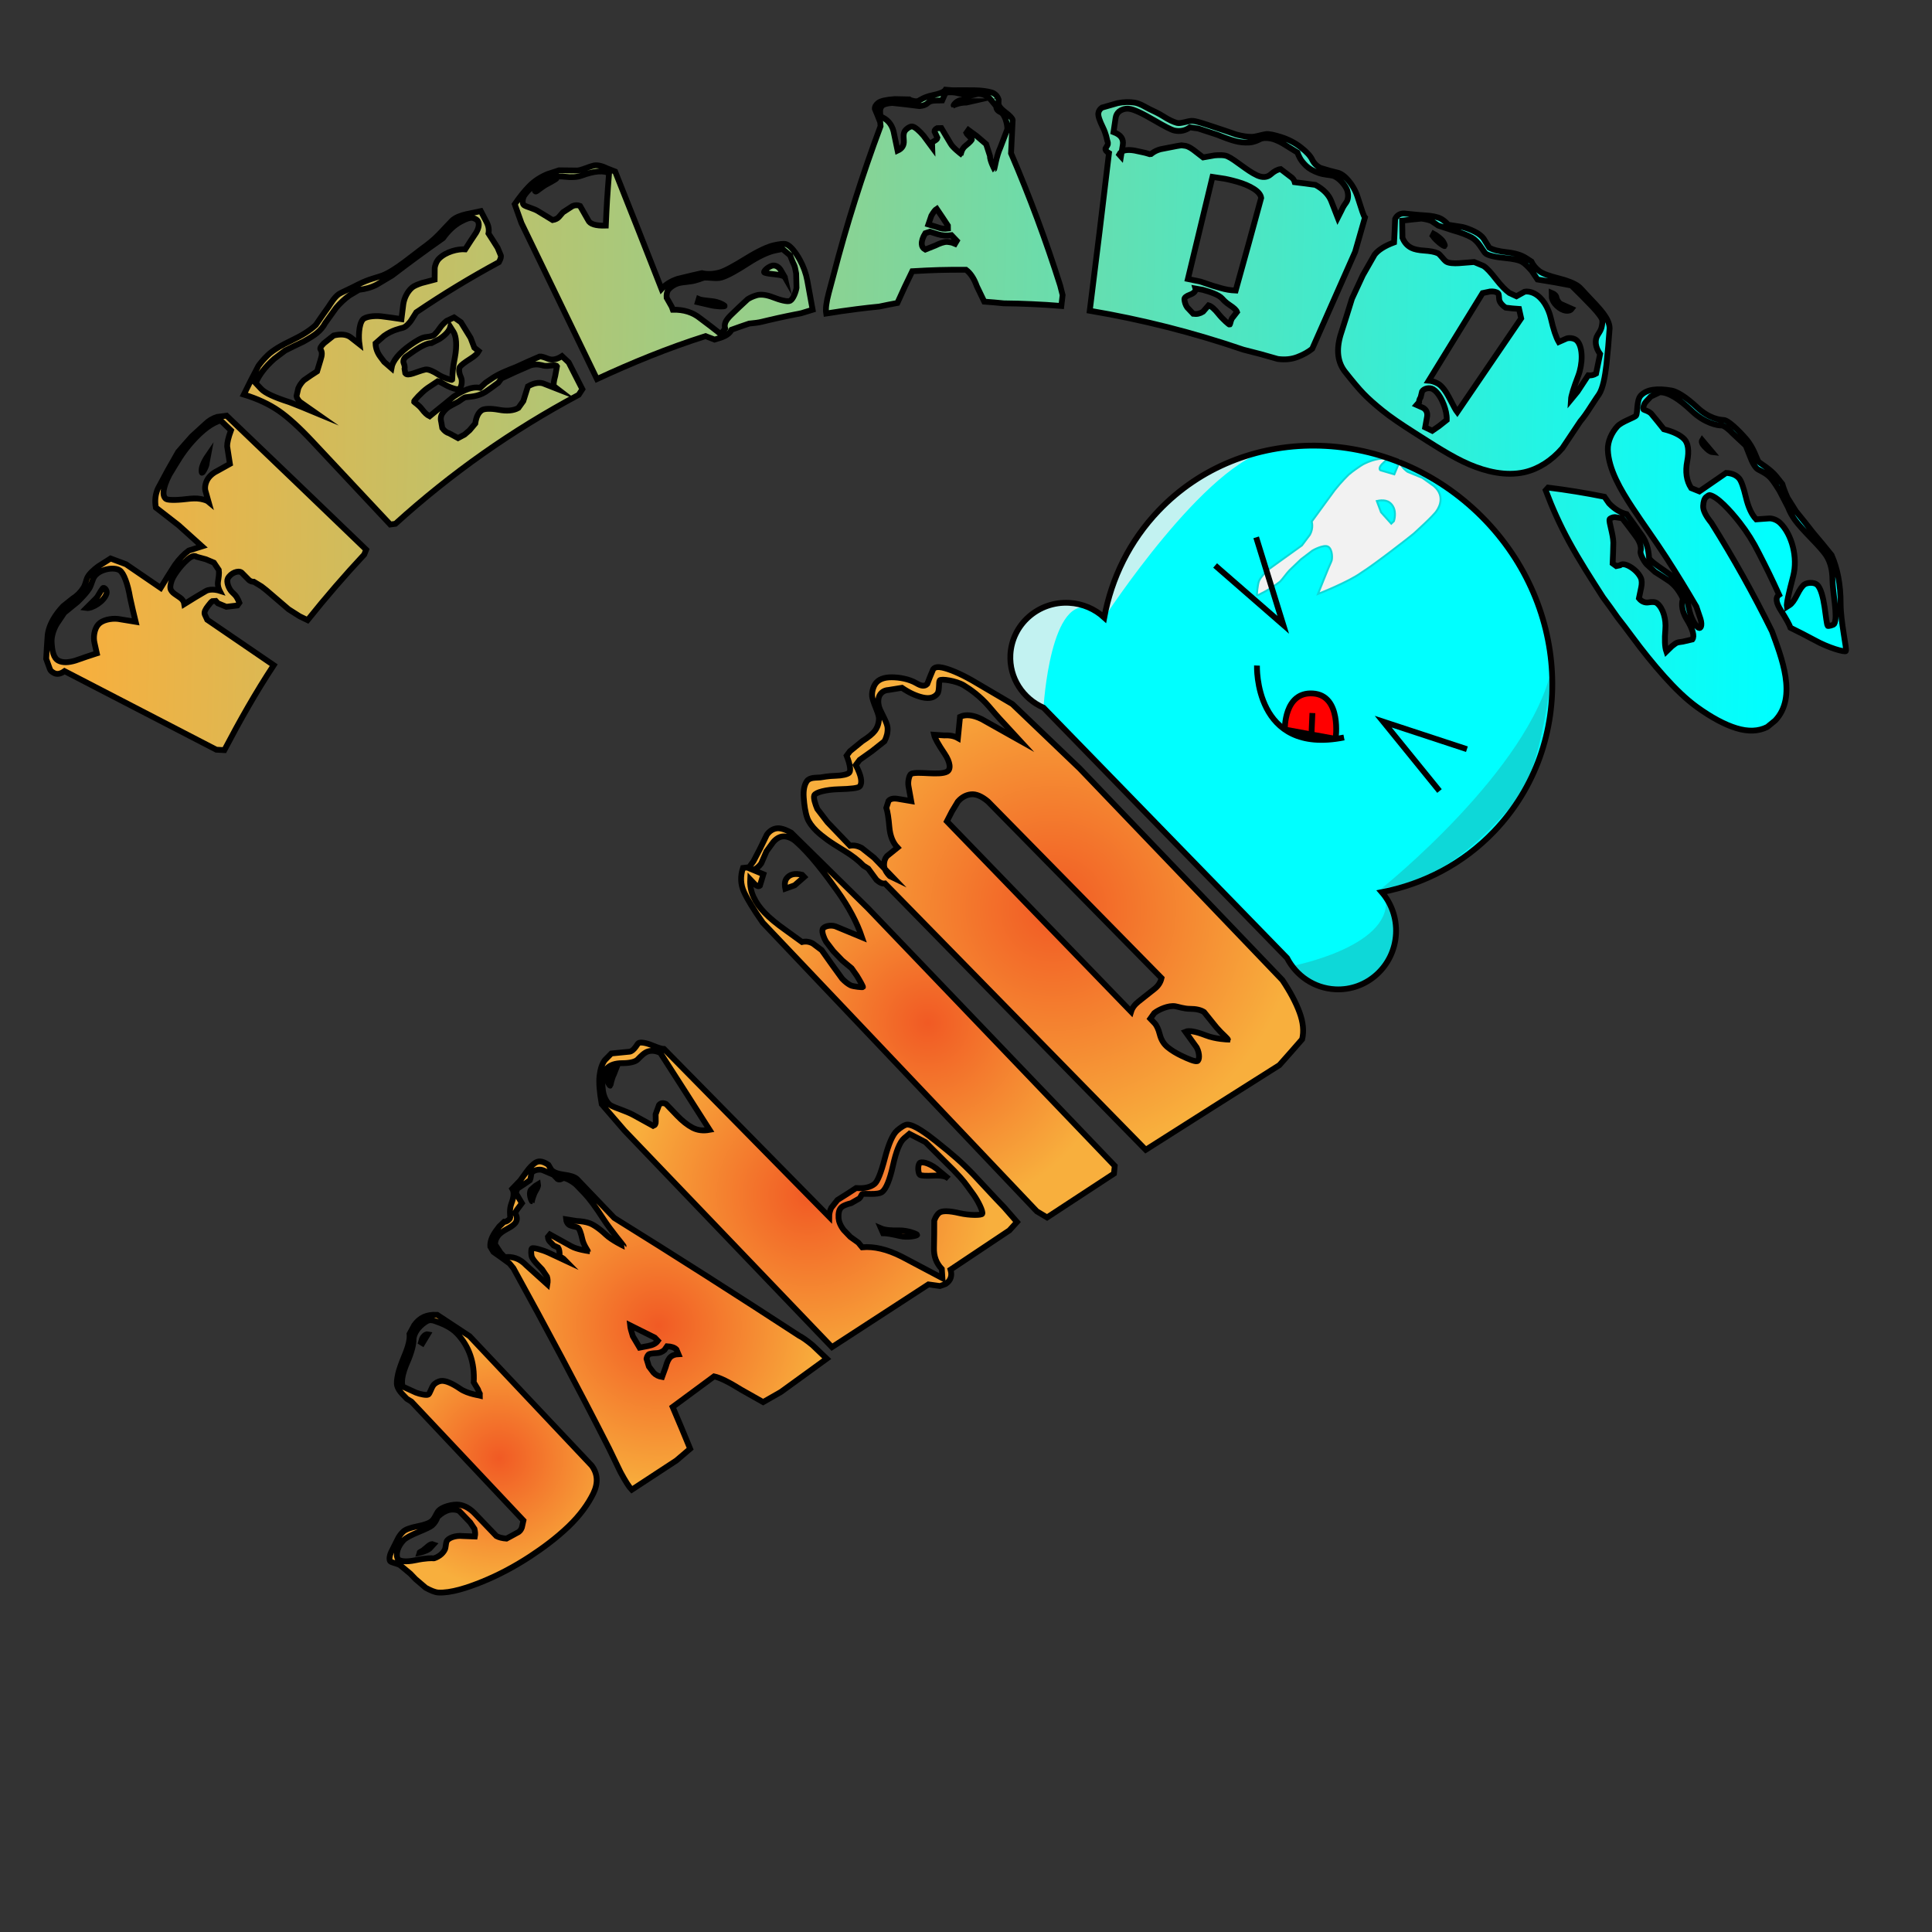 <?xml version="1.0" encoding="utf-8"?>
<!-- Generator: Adobe Illustrator 16.0.0, SVG Export Plug-In . SVG Version: 6.00 Build 0)  -->
<!DOCTYPE svg PUBLIC "-//W3C//DTD SVG 1.1//EN" "http://www.w3.org/Graphics/SVG/1.1/DTD/svg11.dtd">
<svg version="1.1" xmlns="http://www.w3.org/2000/svg" xmlns:xlink="http://www.w3.org/1999/xlink" x="0px" y="0px" width="1000px"
	 height="1000px" viewBox="0 0 1000 1000" enable-background="new 0 0 1000 1000" xml:space="preserve">
<rect x="0" y="0" width="1000" height="1000" fill="#333333" stroke="none"/>
<g id="Capa_5">
</g>
<g id="Capa_6">
	<path fill="#00FFFF" d="M764.835,265.351c-47.962-45.836-121.884-46.327-165.11-1.097c-15.084,15.783-24.428,35.049-28.175,55.391
		c-4.798-4.404-11.132-7.241-18.193-7.618c-15.944-0.849-29.544,11.155-30.378,26.813c-0.645,12.084,6.512,22.809,17.142,27.464
		l126.048,129.542c4.732,9.166,13.972,15.637,24.909,16.22c16.496,0.879,30.59-11.968,31.482-28.692
		c0.438-8.228-2.406-15.856-7.366-21.594c21.711-4.172,42.096-14.675,58.212-31.538
		C816.633,385.009,812.795,311.187,764.835,265.351z"/>
</g>
<g id="Capa_7">
	<path fill="#0ED8D8" d="M715.193,459.779c0,0,76.861-61.439,88.084-114.359c0,0-4.406,52.849-19.481,70.142
		S746.887,456.058,715.193,459.779z"/>
	<path fill="#0ED8D8" d="M668.769,500c0,0,50.356-9.625,48.606-34c0,0,15.875,29.875-11.409,42.934
		C691.14,516.029,678.283,511.261,668.769,500z"/>
	<path fill="#F2F2F2" stroke="#0ED8D8" stroke-miterlimit="10" d="M662.519,301.08c1.164-1.114,3.767-4.79,4.96-5.936
		c1.193-1.145,5.867-5.626,5.867-5.626l5.993-4.566c0,0,5.796-3.336,8.105-2.013c2.308,1.324,2.319,6.525,1.626,7.728
		c-0.692,1.203-6.89,16.774-6.89,16.774s15.942-6.257,22.436-11.03c6.802-4.221,25.533-18.832,26.964-20.073
		c0,0,10.853-9.72,12.119-12.113c0,0,5.281-6.854-1.58-12.676l-5.932-4.216l-7.616-3.118c0,0-3.31-2.158-4.156-5.239l-2.72,6.549
		l-7.242-2.118c0,0-1.197-0.862,0.715-3.047c0,0,2.929-2.843,3.174-3.044c-2.965-0.08-6.684,0.046-12.076,2.648
		c-2.103,0.998-7.092,4.704-7.563,5.202c-0.298,0.013-4.827,4.648-7.869,8.536l-11.889,16.264c0,0,1.03,3.258-0.901,6.775
		l-4.155,5.558l-17.983,12.913c0,0-3.487,3.519-4.256,5.517c-0.769,1.996-1.226,7.53-0.992,7.507
		C650.889,308.211,657.273,305.219,662.519,301.08z M714.819,265.136l-2.181-5.816c3.11-0.682,6.36-0.61,8.353,2.716
		c1.991,3.327,0.494,7.715,0.494,7.715l-1.369,1.292L714.819,265.136z"/>
	<path fill="#C2F2F1" d="M540.12,366.304c0,0,3.489-60.999,25.435-50.901c0,0-21.797-10.563-36.926,8.018
		S533.74,365.107,540.12,366.304z"/>
	<path fill="#C2F2F1" d="M571.55,319.645c0,0,52.642-80.877,86.796-87.011c0,0-42.004,11.285-56.87,29.835
		S578.1,290.289,571.55,319.645z"/>
</g>
<g id="Capa_3">
	<path fill="none" stroke="#030000" stroke-width="3" stroke-miterlimit="10" d="M764.835,265.351
		c-47.962-45.836-121.884-46.327-165.11-1.097c-15.084,15.783-24.428,35.049-28.175,55.391c-4.798-4.404-11.132-7.241-18.193-7.618
		c-15.944-0.849-29.544,11.155-30.378,26.813c-0.645,12.084,6.512,22.809,17.142,27.464l126.048,129.542
		c4.732,9.167,13.972,15.637,24.909,16.22c16.496,0.879,30.59-11.968,31.482-28.692c0.438-8.228-2.406-15.856-7.366-21.594
		c21.711-4.172,42.096-14.675,58.212-31.538C816.633,385.009,812.795,311.187,764.835,265.351z"/>
</g>
<g id="Capa_4">
	<polyline fill="none" stroke="#000000" stroke-width="3" stroke-miterlimit="10" points="650.192,278.129 664.218,323.42 
		628.942,292.688 	"/>
	<polyline fill="none" stroke="#000000" stroke-width="3" stroke-miterlimit="10" points="759.276,387.777 715.944,373.523 
		745.078,409.425 	"/>
	<path fill="#FF0000" stroke="#000000" stroke-width="3" stroke-miterlimit="10" d="M665.035,377.613c0,0-0.553-19.662,14.53-18.68
		c15.083,0.982,11.745,23.518,11.745,23.518"/>
	
		<line fill="none" stroke="#000000" stroke-width="3" stroke-miterlimit="10" x1="678.701" y1="382.642" x2="679.303" y2="369.067"/>
	<path fill="none" stroke="#000000" stroke-width="3" stroke-miterlimit="10" d="M650.604,344.488c0,0-1.683,46.606,45.049,37.232"
		/>
	
		<line fill="#FF0000" stroke="#000000" stroke-width="3" stroke-miterlimit="10" x1="665.035" y1="377.613" x2="691.311" y2="382.451"/>
</g>
<g id="Capa_1">
	<g>
		<radialGradient id="SVGID_1_" cx="258.277" cy="754.837" r="66.074" gradientUnits="userSpaceOnUse">
			<stop  offset="0" style="stop-color:#F15A24"/>
			<stop  offset="1" style="stop-color:#F8AF3D"/>
		</radialGradient>
		<path fill="url(#SVGID_1_)" stroke="#000000" stroke-width="3" stroke-miterlimit="10" d="M221.682,800.211
			c-1.081,0.901-1.622,1.351-2.703,2.252c-1.325,0.875-2.526,1.425-2.526,1.426c0,0,4.203-0.912,5.894-2.309
			c0.829-0.894,1.241-1.341,2.067-2.237C223.669,799.021,222.762,799.31,221.682,800.211z"/>
		<radialGradient id="SVGID_2_" cx="258.277" cy="754.837" r="66.074" gradientUnits="userSpaceOnUse">
			<stop  offset="0" style="stop-color:#F15A24"/>
			<stop  offset="1" style="stop-color:#F8AF3D"/>
		</radialGradient>
		<path fill="url(#SVGID_2_)" stroke="#000000" stroke-width="3" stroke-miterlimit="10" d="M218.927,692.122
			c-0.38,0.507-0.729,1.385-1.05,2.624c0.314,0.193,0.471,0.29,0.786,0.483c1.104-1.824,1.656-2.739,2.755-4.568
			C220.611,690.495,219.78,690.983,218.927,692.122z"/>
		<radialGradient id="SVGID_3_" cx="258.277" cy="754.837" r="66.074" gradientUnits="userSpaceOnUse">
			<stop  offset="0" style="stop-color:#F15A24"/>
			<stop  offset="1" style="stop-color:#F8AF3D"/>
		</radialGradient>
		<path fill="url(#SVGID_3_)" stroke="#000000" stroke-width="3" stroke-miterlimit="10" d="M294.277,790.067
			c5.929-5.675,10.213-11.669,12.826-17.06c2.612-5.39,2.283-10.244-0.873-14.442c-21.053-22.317-42.104-44.637-63.161-66.95
			c-6.776-4.489-10.131-6.702-16.774-11.054c-2.752-0.151-5.06,0.218-6.943,1.085s-3.516,2.281-4.912,4.223
			c-0.986,1.827-1.48,2.739-2.472,4.562c0.298,2.578-0.531,6.25-2.51,10.981c-1.98,4.735-3.057,8.062-3.405,9.707
			c-0.542,2.562-0.869,4.706-0.478,6.134c0.392,1.429,1.266,2.847,2.628,4.269c0.947,0.988,1.42,1.485,2.367,2.474
			c0.953,0.589,1.431,0.884,2.387,1.476c19.322,20.515,38.649,41.024,57.974,61.536c-0.317,1.455-0.479,2.182-0.809,3.624
			c-0.353,1.007-0.919,1.784-1.699,2.344c-1.298,0.707-1.946,1.06-3.241,1.77c-1.216,0.652-1.822,0.981-3.036,1.637
			c-2.133-0.165-3.864-0.597-5.208-1.313c-1.436-1.499-2.155-2.249-3.591-3.748c-0.957-0.999-1.674-1.748-2.153-2.249
			c-0.615-0.643-0.923-0.965-1.538-1.607c-1.518-1.585-2.277-2.377-3.795-3.962c-2.598-2.712-5.378-4.279-8.294-4.664
			c-2.916-0.385-8.904,0.89-10.917,3.556c-0.766,1.014-1.61,3.511-3.128,4.854c-1.288,1.14-3.827,2.041-7.549,2.775
			c-3.724,0.734-6.13,1.668-7.276,2.724c-1.264,1.165-2.311,2.66-3.163,4.478c-1.227,2.508-1.849,3.757-3.109,6.23
			c-1.049,2.288-1.015,4.431-0.223,4.841c1.524,0.791,4.337,1.145,5.4,2.255c1.918,1.597,2.88,2.396,4.807,4.001
			c1.055,1.102,1.582,1.652,2.636,2.754c2.122,1.809,3.185,2.715,5.316,4.534c2.276,1.25,4.704,2.354,6.562,2.452
			c6.32,0.331,14.908-2.423,22.905-5.69c7.995-3.267,16.249-7.563,24.609-13.045C280.809,801.38,287.797,796.269,294.277,790.067z
			 M238.204,718.842c-4.092-2.806-7.643-4.368-9.894-4.071c-1.631,0.215-3.226,1.175-4.014,2.241
			c-0.985,1.333-1.82,4.259-2.552,4.776c-0.845,0.597-4.369-0.164-6.436-0.968c-2.786-1.284-4.169-1.916-6.921-3.164
			c-0.801-2.866,0.021-7.023,2.427-12.519c2.405-5.492,3.252-9.605,3.228-11.686c-0.021-1.706,0.898-3.938,2.319-5.7
			c1.403-1.741,3.069-3.057,4.534-3.896s3.042-0.521,4.312-0.063c3.321,1.197,7.97,2.904,11.301,6.382
			c6.243,6.517,9.275,15.096,8.687,25.307c0.875,1.455,1.311,2.179,2.18,3.628c0.483,1.635,1.568,3.219,1.54,3.301
			C248.914,722.41,242.297,721.648,238.204,718.842z M245.806,795.287c-2.574-0.116-3.852-0.167-6.393-0.249
			c-3.613-0.389-7.536,0.991-8.272,2.868c-0.425,1.082-0.379,3.104-0.888,4.146c-0.511,1.047-1.404,2.176-2.612,3.025
			c-1.231,0.867-2.859,1.641-3.41,1.513c-0.534-0.124-3.906-0.137-9.123,0.966c-5.174,1.094-8.705,0.607-9.376-0.99
			c-0.983-2.34,0.264-6.359,3.172-9.359c1.195-1.232,3.938-2.667,7.752-4.241c3.815-1.573,6.156-2.688,6.969-3.398
			c1.273-1.113,2.229-2.563,2.845-4.362c0.624-0.55,0.936-0.824,1.559-1.374c1.926-1.441,3.69-2.251,5.298-2.423
			c1.608-0.171,3.053,0.041,4.33,0.634c0.574,0.599,0.861,0.9,1.435,1.499c0.901,0.941,1.354,1.409,2.255,2.351
			c0.808,0.844,1.211,1.265,2.019,2.108c0.89,1.335,1.334,2.001,2.219,3.331C245.955,792.851,246.029,794.167,245.806,795.287z"/>
		<radialGradient id="SVGID_4_" cx="340.846" cy="686.128" r="86.033" gradientUnits="userSpaceOnUse">
			<stop  offset="0" style="stop-color:#F15A24"/>
			<stop  offset="1" style="stop-color:#F8AF3D"/>
		</radialGradient>
		<path fill="url(#SVGID_4_)" stroke="#000000" stroke-width="3" stroke-miterlimit="10" d="M283.827,602.901
			c0.634,1.068,0.951,1.603,1.583,2.668c1.191,1.244,3.373,2.049,6.578,2.456c3.207,0.407,5.426,1.15,6.625,2.19
			c4.415,4.608,6.621,6.913,11.036,11.521c3.311,3.456,4.966,5.184,8.277,8.64c32.164,19.972,64.061,40.347,95.773,61.027
			c1.587,0.769,3.867,2.373,6.852,4.822c2.947,2.811,4.422,4.216,7.375,7.032c-4.81,3.505-7.217,5.254-12.038,8.747
			c-4.662,3.388-6.995,5.081-11.668,8.457c-3.689,2.104-5.532,3.157-9.213,5.269c-4.538-2.572-6.793-3.848-11.279-6.365
			c-6.458-4.035-11.144-6.329-14.116-6.953c-8.58,6.335-12.87,9.503-21.449,15.839c3.748,8.785,5.561,13.113,9.056,21.634
			c-2.849,2.438-4.278,3.654-7.141,6.078c-3.663,2.401-5.493,3.6-9.156,6.001c-2.866,1.879-4.3,2.82-7.166,4.699
			c-2.707,1.775-4.06,2.662-6.767,4.438c-1.404-1.466-3.322-4.481-5.811-9.109c-2.338-4.877-3.527-7.338-5.947-12.3
			c-15.963-31.389-32.521-62.445-49.506-93.291c-0.807-0.978-1.21-1.468-2.019-2.446c-1.725-1.26-2.587-1.887-4.306-3.139
			c-1.612-1.142-2.415-1.713-4.021-2.848c-0.634-1.076-0.952-1.612-1.588-2.691c-0.205-2.508,0.787-5.271,2.993-8.254
			c0.633-0.855,0.947-1.284,1.58-2.14c1.03-0.994,1.546-1.49,2.58-2.481c1.034,0.165,3.105-1.284,3.149-2.228
			c0.038-0.814-0.607-4.041,0.636-7.311c1.203-3.162,1.5-5.745,0.424-7.534c1.65-1.732,2.478-2.598,4.134-4.323
			c1.258-1.744,1.888-2.613,3.146-4.357c1.812-2.511,3.522-4.207,5.137-5.068C279.187,600.721,281.27,601.162,283.827,602.901z
			 M266.971,617.443c1.269,2.137,1.901,3.202,3.16,5.328c-0.455,0.608-0.683,0.91-1.137,1.519c-0.568,0.76-0.852,1.141-1.419,1.9
			c-0.397,0.668-0.597,1.003-0.995,1.67c1.23,1.961,1.268,3.688,0.122,5.198c-0.67,0.882-2.122,1.907-4.336,3.087
			c-2.216,1.181-3.742,2.354-4.594,3.493c-1.137,1.52-1.624,3.04-1.47,4.554c1.131,1.722,1.694,2.582,2.819,4.298
			c0.868,0.906,1.302,1.36,2.17,2.267c1.869-0.301,3.756-0.141,5.659,0.493c1.903,0.633,3.77,1.906,5.587,3.803
			c4.301,3.885,6.456,5.833,10.777,9.738c0.262-1.492,0.195-2.818-0.199-3.985c-1.011-1.51-1.517-2.27-2.532-3.783
			c-0.832-0.869-1.249-1.303-2.081-2.172c-1.665-1.738-2.719-3.115-3.169-4.137c-0.449-1.02-0.585-4.068-0.04-4.528
			c0.68-0.573,5.193,0.649,8.657,2.219c3.521,1.629,5.291,2.452,8.853,4.124c-1.426-1.488-2.992-2.106-3.027-2.146
			c-0.217-0.246,0.091-3.246-0.882-4.643c-0.931-0.431-1.398-0.646-2.326-1.074c-0.8-0.835-1.199-1.251-1.999-2.086
			c-0.571-0.597-0.893-1.385-0.971-2.37c0.421-0.512,0.633-0.767,1.055-1.278c4.41,2.431,6.629,3.66,11.097,6.151
			c2.842,1.608,8.504,2.424,8.504,2.424c0.037-0.099-2.217-3.148-2.857-6.164c-0.639-3.014-1.569-5.59-2.301-5.93
			c-1.331-0.618-3.933-0.72-4.914-1.744c-0.684-0.715-1.071-1.569-1.162-2.568c2.139,0.338,3.211,0.516,5.369,0.873
			c2.7,0.111,4.969,0.501,6.777,1.152c1.812,0.652,4.957,2.62,8.452,5.945c3.003,2.857,9.141,5.823,9.141,5.823
			c0.085-0.147-6.363-7.658-10.391-13.893c-4.026-6.233-7.295-10.662-9.736-13.21c-1.727-1.803-3.1-3.235-4.118-4.298
			c-1.525-1.592-5.768-4.119-7.096-3.671c-0.52,0.176-1.687,1.113-2.804,0.443c-0.845-0.883-1.269-1.325-2.114-2.208
			c-2.204-0.948-3.301-1.42-5.489-2.351c-2.067-0.805-5.337,0.133-5.928,1.598c-0.262,0.649-0.235,2.347-0.789,3.571
			c-1.254,0.855-1.882,1.285-3.131,2.146c-1.363,0.878-2.041,1.319-3.397,2.204C267.45,616.114,267.29,616.559,266.971,617.443z
			 M345.275,696.82c-0.546,0.783-0.818,1.171-1.367,1.952c-1.203,1.002-2.483,1.527-3.832,1.583
			c-1.352,0.057-2.297,0.142-2.845,0.246c-0.546,0.104-1.241,0.232-1.501,0.463c-0.683,0.604-1.033,1.854-1.084,2.25
			c0.498,1.602,0.744,2.398,1.232,3.991c0.978,1.292,1.467,1.938,2.442,3.228c1.121,1.17,2.573,1.899,4.37,2.194
			c0.757-2.052,1.132-3.081,1.872-5.151c0.691-2.662,1.568-4.453,2.66-5.343c0.97-0.79,2.277-1.226,3.929-1.31
			c-0.405-0.965-0.609-1.449-1.018-2.417C349.164,697.494,347.538,696.93,345.275,696.82z M326.131,685.969
			c0.12,1.198,0.599,3.088,1.418,5.656c1.409,2.371,2.111,3.552,3.506,5.909c1.773-0.351,2.662-0.519,4.446-0.857
			c2.419-0.45,4.1-1.336,5.019-2.67c-0.635-0.663-0.952-0.995-1.587-1.658C333.773,689.755,331.212,688.479,326.131,685.969z
			 M278.535,612.935c0.105,0.563-0.22,1.833-1.116,3.235c-1.413,2.213-2.119,5.567-2.119,5.567
			c-0.087,0.046-1.907-3.791-0.491-5.924c0.914-0.806,1.371-1.208,2.287-2.011C277.67,613.455,277.958,613.28,278.535,612.935z"/>
		<radialGradient id="SVGID_5_" cx="418.279" cy="618.452" r="94.607" gradientUnits="userSpaceOnUse">
			<stop  offset="0" style="stop-color:#F15A24"/>
			<stop  offset="1" style="stop-color:#F8AF3D"/>
		</radialGradient>
		<path fill="url(#SVGID_5_)" stroke="#000000" stroke-width="3" stroke-miterlimit="10" d="M343.717,542.953
			c28.482,28.948,56.97,57.891,85.453,86.838c0.007-1.567,0.368-3.109,1.086-4.617c1.294-1.626,1.94-2.437,3.229-4.068
			c2.18-1.378,3.271-2.068,5.457-3.441c1.673-1.095,2.511-1.643,4.187-2.734c4.203,0.328,7.414-0.378,9.588-2.167
			c1.45-1.192,3.253-5.514,5.25-13.128c1.996-7.609,4.099-12.519,6.469-14.56c1.537-1.323,3.899-3.025,5.236-2.993
			c3.678,0.09,10.11,4.916,14.595,8.471c4.487,3.556,8.14,6.58,10.933,9.044c2.796,2.467,5.739,5.317,8.826,8.54
			c4.596,4.934,6.895,7.398,11.487,12.328c1.691,1.766,2.536,2.649,4.228,4.415c2.662,3.05,3.99,4.573,6.648,7.619
			c-1.571,1.743-2.359,2.611-3.938,4.347c-2.372,1.583-3.557,2.374-5.929,3.957c-3.242,2.164-4.866,3.247-8.108,5.411
			c-1.187,0.792-1.778,1.186-2.965,1.978c-0.791,0.527-1.58,1.056-2.371,1.583c-1.187,0.792-2.044,1.364-2.569,1.715
			c-1.503,1.003-2.252,1.504-3.755,2.507c-1.897,1.267-2.851,1.899-4.748,3.166c0.933,3.23,0.061,5.702-2.593,7.441
			c-1.156,0.417-1.733,0.626-2.887,1.045c-2.401-0.342-3.598-0.507-5.985-0.833c-16.659,10.793-33.298,21.616-49.923,32.461
			c-35.791-37.359-71.577-74.722-107.365-112.083c-4.717-5.466-7.08-8.203-11.815-13.688c-1.121-6.355-1.517-11.278-1.113-14.691
			c0.403-3.411,1.287-6.102,2.677-8.034c1.376-1.404,2.064-2.106,3.445-3.507c3.762-0.403,5.658-0.588,9.476-0.934
			c0.95-0.135,1.992-0.97,3.125-2.493c0.566-0.762,1.059-1.648,1.416-1.904c0.978-0.702,3.99-0.176,7.045,1.098
			C340.562,542.313,342.639,542.959,343.717,542.953z M312.165,555.688c-0.522,2.658-0.544,5.637-0.073,8.925
			s2.104,6.565,4.334,7.705c2.771,1.415,7.435,2.683,11.393,4.785c4.098,2.248,6.158,3.385,10.299,5.678
			c0.932-0.354,1.366-1.115,1.297-2.298c-0.023-1.485-0.037-2.229-0.066-3.722c0.707-1.92,1.059-2.88,1.758-4.809
			c0.885-1.069,2.098-1.24,3.643-0.516c2.278,2.378,3.417,3.567,5.695,5.945c2.761,2.883,5.43,4.988,8.016,6.335
			c2.588,1.349,5.521,1.706,8.824,1.094c-8.446-13.281-16.933-26.537-25.456-39.77c-2.144-1.107-4.211-1.403-6.191-0.882
			c-1.984,0.522-3.806,2.405-5.545,4.194c-1.279,1.316-4.297,1.942-7.952,1.947c-3.653,0.005-6.294,0.9-7.962,2.627
			C313.373,554.033,312.97,554.582,312.165,555.688z M319.519,551.525c-0.713,1.827-1.07,2.737-1.789,4.559
			c-1.175,2.156-1.739,5.793-1.842,5.859c-0.231,0.149-1.946-2.146-1.553-4.669c0.505-1.367,0.757-2.053,1.258-3.424
			C316.999,551.935,318.305,551.162,319.519,551.525z M470.691,586.867c-1.074,0.909-1.612,1.362-2.686,2.271
			c-2.269,1.92-4.158,6.716-5.826,14.22c-1.67,7.507-3.558,11.963-5.506,13.534c-2.317,1.868-9.447,0.607-10.48,1.237
			c-0.241,0.146-0.715,1.623-1.441,2.219c-1.674,0.959-2.508,1.438-4.179,2.4c-2.426,0.628-4.055,1.299-4.896,1.995
			c-1.446,1.196-1.793,3.283-1.636,5.737c0.107,1.672,0.879,3.849,2.667,6.165c1.364,1.424,2.045,2.138,3.409,3.562
			c1.66,1.191,2.491,1.788,4.155,2.984c0.788,0.958,1.182,1.435,1.97,2.393c6.147-0.57,12.991,1.042,20.549,4.873
			c8.325,4.36,12.524,6.582,21.003,11.103c-0.119-1.884-0.182-2.828-0.313-4.725c-2.888-3.015-4.222-6.664-4.063-11.012
			c0.112-5.566,0.139-8.376,0.146-14.053c0.727-1.948,1.588-3.302,2.604-4.049c1.521-1.119,4.958-1.082,10.38,0.181
			c5.423,1.262,11.453,1.137,11.858,0.365c0.599-1.139-2.227-6.772-4.523-9.961c-2.294-3.185-3.922-5.392-4.867-6.603
			c-0.946-1.212-2.691-3.151-5.24-5.813c-2.889-2.881-4.333-4.32-7.219-7.198c-3.025-3.022-4.537-4.533-7.56-7.554
			C475.663,589.419,474.002,588.564,470.691,586.867z M474.74,639.136c-0.029,0.532-4.914,1.586-8.968,0.621
			c-4.057-0.966-6.938-1.436-8.673-1.444c-0.435-0.995-0.653-1.491-1.091-2.489c1.851,0.806,4.981,1.137,9.419,1.035
			C469.867,636.757,474.759,638.796,474.74,639.136z M490.99,610.09c-1.188-1.24-3.763-1.781-7.68-1.591
			c-3.921,0.19-6.525,0.101-7.21-0.422c-0.758-0.578-1.301-4.312-0.202-5.961c0.761-1.142,4.769-0.319,8.812,2.769
			C487.218,606.963,488.474,608.005,490.99,610.09z"/>
		<radialGradient id="SVGID_6_" cx="480.295" cy="529.426" r="98.728" gradientUnits="userSpaceOnUse">
			<stop  offset="0" style="stop-color:#F15A24"/>
			<stop  offset="1" style="stop-color:#F8AF3D"/>
		</radialGradient>
		<path fill="url(#SVGID_6_)" stroke="#000000" stroke-width="3" stroke-miterlimit="10" d="M409.55,431.02
			c13.213,13.003,26.427,26.007,39.638,39.013c42.6,44.473,85.201,88.943,127.799,133.417c-0.152,1.601-0.229,2.397-0.39,3.989
			c-11.544,7.57-23.088,15.142-34.634,22.709c-2.124-1.27-3.186-1.902-5.302-3.164c-47.274-49.812-94.56-99.614-141.836-149.423
			c-4.71-6.72-7.965-12.037-9.744-15.923s-1.954-8.014-0.523-12.388c1.28-0.152,1.92-0.228,3.206-0.375
			c0.893-1.233,1.339-1.849,2.232-3.082c1.33-2.536,1.995-3.804,3.319-6.346c1.449-2.954,2.17-4.434,3.61-7.397
			c1.296-1.803,2.9-2.892,4.821-3.255C403.665,428.431,406.264,429.17,409.55,431.02z M389.722,450.243
			c2.156,0.897,3.238,1.35,5.406,2.26c-0.713,2.369-1.072,3.55-1.794,5.908c-0.589,0.547-1.43,0.346-2.52-0.602
			c-1-1.044-1.502-1.567-2.502-2.611c-0.156,3.221,0.423,6.249,1.736,9.084c1.315,2.841,3.201,5.542,5.678,8.129
			c2.615,2.73,6.253,5.739,10.945,9.057c3.372,2.437,5.062,3.661,8.45,6.115c1.937-0.458,3.808-0.196,5.604,0.775
			c1.829,1.368,2.745,2.054,4.579,3.427c2.222,3.132,3.329,4.694,5.54,7.814c2.023,2.789,3.034,4.179,5.049,6.959
			c1.528,1.596,2.987,2.74,4.388,3.44c1.401,0.702,6.24,1.113,6.366,0.924c0.158-0.238-1.621-3.43-3.175-5.924
			c-1.07-1.523-1.606-2.286-2.68-3.813c-1.957-1.637-2.934-2.455-4.887-4.088c-1.961-2.047-3.501-3.655-4.625-4.828
			c-1.497-1.968-2.247-2.952-3.747-4.924c-1.084-1.83-2.25-4.917-1.748-6.366c0.509-1.468,3.743-2.377,6.536-1.556
			c5.504,2.253,8.274,3.399,13.85,5.727c-2.57-7.63-6.823-15.648-12.733-23.94c-6.511-9.135-13.969-19.033-21.497-25.667
			c-2.218-1.955-4.938-2.786-6.719-2.616c-1.78,0.17-3.439,1.146-4.986,2.915c-1.401,1.92-2.103,2.88-3.504,4.8
			c-1.086,2.52-1.631,3.778-2.726,6.29C392.691,448.723,391.265,449.824,389.722,450.243z M415.173,452.792
			c0.431,0.449,0.646,0.675,1.076,1.125c-1.979,1.724-2.967,2.585-4.939,4.315c-1.933,0.689-2.897,1.037-4.818,1.738
			c-0.498-2.322-0.27-4.114,0.693-5.367C408.818,452.477,411.472,451.862,415.173,452.792z"/>
		<radialGradient id="SVGID_7_" cx="545.218" cy="470.219" r="127.121" gradientUnits="userSpaceOnUse">
			<stop  offset="0" style="stop-color:#F15A24"/>
			<stop  offset="1" style="stop-color:#F8AF3D"/>
		</radialGradient>
		<path fill="url(#SVGID_7_)" stroke="#000000" stroke-width="3" stroke-miterlimit="10" d="M487.716,345.535
			c3.563,0.775,8.818,2.883,15.426,6.619c8.274,4.841,12.44,7.29,20.823,12.243c11.613,11.113,23.234,22.218,34.849,33.33
			c13.252,13.833,26.503,27.668,39.755,41.501c10.956,11.433,21.908,22.869,32.861,34.305
			c10.779,11.252,21.559,22.505,32.336,33.759c4.02,6.004,6.981,11.574,8.869,16.701c1.89,5.133,2.338,9.77,1.353,13.927
			c-4.688,5.391-7.048,8.071-11.796,13.399c-23.08,14.574-46.141,29.181-69.175,43.827
			c-44.986-45.952-89.972-91.905-134.965-137.851c-1.315,0.208-2.77-0.408-4.361-1.848c-1.723-2.34-2.585-3.512-4.313-5.857
			c-0.988-0.625-1.482-0.937-2.468-1.561c-2.534-2.646-5.884-5.24-10.018-7.75c-4.133-2.511-7.126-4.449-8.999-5.84
			c-1.869-1.389-3.775-2.867-5.393-4.447c-2.22-2.17-3.912-4.559-4.617-6.518c-1.095-3.041-1.604-6.81-1.875-10.598
			c-0.27-3.781,0.279-6.657,1.674-8.595c1.486-2.063,4.897-1.647,6.961-1.882c0.934-0.106,4.128-0.782,7.944-0.857
			c3.292-0.065,6.078-0.732,6.944-1.57c0.959-0.929,0.527-4.189-1.311-8.819c0.679-0.919,1.019-1.378,1.698-2.297
			c2.544-2.089,3.818-3.131,6.375-5.208c3.22-2.062,5.41-3.84,6.551-5.367c1.327-1.775,2.03-3.865,2.1-6.274
			c0.07-2.411-2.322-6.611-3.366-10.632c-0.666-2.565,0.358-5.845,1.566-7.524c1.576-2.192,4.356-3.306,8.371-3.294
			c4.011,0.012,9.032,0.856,12.916,3.147c2.169,1.279,4.102,1.795,5.514,0.33c0.561-1.449,0.839-2.176,1.396-3.627
			c0.672-1.603,1.008-2.404,1.677-4.01C483.877,345.263,485.496,345.052,487.716,345.535z M466.835,356.006
			c-2.803,0.442-4.199,0.669-6.98,1.133c-1.827,0.113-3.246,0.877-4.268,2.279c-1.208,1.657-1.417,4.979,0.063,8.148
			c1.673,3.585,3.611,6.861,3.76,9.148c0.149,2.291-0.38,4.601-1.584,6.932c-2.597,2.046-3.891,3.074-6.475,5.134
			c-2.564,1.81-3.844,2.717-6.394,4.542c-0.516,0.686-0.774,1.029-1.29,1.714c-0.287,0.381-0.429,0.572-0.716,0.953
			c2.854,5.476,3.532,9.128,2.083,11.009c-0.678,0.879-4.359,1.344-10.93,1.509c-6.57,0.165-11.981,1.617-12.625,3.135
			c-0.544,1.283,0.481,4.58,1.557,7.062c2.108,2.744,3.161,4.115,5.263,6.853c1.795,1.874,2.692,2.812,4.487,4.686
			s2.692,2.809,4.487,4.683c1.077,1.124,1.615,1.688,2.692,2.812c1.943-0.361,3.975,0.037,6.097,1.189
			c2.536,2.011,3.806,3.017,6.349,5.035c2.168,2.264,3.251,3.396,5.42,5.659c2.259,2.358,3.765,3.931,4.517,4.716
			c-0.727-0.353-1.088-0.529-1.814-0.881c-1.954-2.04-2.94-3.966-2.955-5.79c-0.015-1.817,0.481-3.332,1.496-4.529
			c2.19-1.774,3.287-2.659,5.483-4.425c-2.449-2.557-3.85-6.1-4.231-10.674c-0.382-4.569-0.914-7.892-1.565-9.925
			c0.459-1.416,0.688-2.124,1.144-3.542c0.889-1.102,2.481-1.471,4.787-1.093c2.767,0.453,4.156,0.686,6.942,1.159
			c-0.563-3.159-0.851-4.746-1.435-7.927c-0.376-2.422,0.493-5.808,1.503-6.21c3.434-1.368,14.382,1.009,18.431-1.058
			c2.146-1.095,1.882-4.803-1.297-9.475c-3.177-4.67-4.975-7.899-5.374-9.669c2.072,0.133,3.11,0.202,5.192,0.346
			c2.875-0.155,5.267,0.313,7.166,1.391c0.459-4.393,0.677-6.599,1.099-11.03c2.989-1.389,6.728-0.981,11.228,1.231
			c7.798,4.351,11.723,6.553,19.621,11.01c-3.225-3.502-4.837-5.254-8.063-8.758c-3.424-3.575-6.048-6.771-7.922-8.944
			c-4.447-5.154-9.487-8.769-12.994-10.869c-3.88-2.324-11.703-3.474-12.402-2.508c-0.584,0.807-0.023,5.362-1.179,6.852
			c-1.636,2.109-4.19,2.756-7.636,1.966C474.124,360.194,470.549,358.541,466.835,356.006z M490.102,425.121
			c31.783,32.841,63.572,65.676,95.347,98.524c0.572-1.908,1.844-3.653,3.83-5.227c1.639-1.298,2.457-1.949,4.096-3.247
			c1.713-1.356,2.568-2.033,4.281-3.39c1.859-1.474,3.046-3.312,3.547-5.526c-29.951-30.471-59.895-60.95-89.845-91.423
			c-3.26-2.737-6.196-3.962-8.794-3.672c-2.6,0.29-4.854,1.551-6.783,3.767c-1.23,2.052-1.846,3.078-3.08,5.125
			C491.665,422.083,491.145,423.097,490.102,425.121z M608.361,520.839c-3.586-0.595-8.533,1.693-10.892,3.513
			c-0.828,1.166-1.243,1.746-2.073,2.909c0.866,0.903,1.3,1.358,2.166,2.262c1.123,1.173,2.043,3.151,2.748,5.915
			c0.707,2.769,2.057,4.966,4.063,6.609c2.01,1.646,4.493,3.165,7.45,4.563c2.962,1.399,6.623,3.006,7.874,2.639
			c1.116-0.328,1.436-3.687-0.257-7.033c-2.354-3.27-3.532-4.908-5.897-8.189c1.848-0.778,5.343-0.175,10.528,1.857
			c5.189,2.034,11.499,2.193,11.499,2.193c0.089-0.302-2.884-3.009-3.711-3.872c-1.646-1.719-2.823-3.062-3.522-4.019
			c-2.047-2.543-3.072-3.811-5.123-6.358c-1.699-1.097-4.127-1.654-7.26-1.658C612.821,522.165,609.9,521.094,608.361,520.839z"/>
	</g>
</g>
<g id="Capa_8">
	<g>
		<g>
			<linearGradient id="SVGID_8_" gradientUnits="userSpaceOnUse" x1="39.728" y1="299.995" x2="917.184" y2="319.494">
				<stop  offset="0" style="stop-color:#F8AF3D"/>
				<stop  offset="1" style="stop-color:#00FFFF"/>
			</linearGradient>
			<path fill="url(#SVGID_8_)" stroke="#000000" stroke-width="3" stroke-miterlimit="10" d="M45.035,299.313
				c0.9-2.223,3.653-4.564,5.771-6.136c2.568-1.669,3.854-2.49,6.428-4.104c3.196,1.178,4.789,1.774,7.973,2.976
				c3.418,2.335,5.127,3.501,8.545,5.836c3.76,2.568,5.64,3.854,9.399,6.422c2.903-4.798,4.382-7.17,7.394-11.857
				c2.31-3.231,4.716-5.726,7.177-7.487c2.735-0.897,4.101-1.332,6.831-2.176c-4.845-4.345-7.262-6.523-12.087-10.891
				c-4.717-3.673-7.078-5.51-11.795-9.183c-0.645-3.533-0.281-6.831,1.079-9.852c4.035-7.66,6.126-11.445,10.449-18.923
				c1.252-1.455,1.879-2.179,3.142-3.62c1.578-1.801,2.371-2.695,3.965-4.474c2.806-2.614,4.216-3.905,7.054-6.452
				c1.701-1.66,3.694-2.853,5.97-3.579c1.978-0.279,2.967-0.413,4.938-0.669c24.131,23.075,48.225,46.189,72.271,69.353
				c-0.412,1.018-0.616,1.527-1.021,2.545c-10.245,10.975-19.942,22.207-29.314,33.936c-1.649-0.803-2.474-1.201-4.127-1.996
				c-2.279-1.452-3.421-2.178-5.705-3.623c-2.257-1.933-3.385-2.899-5.64-4.836c-2.363-2.021-3.546-3.031-5.906-5.057
				c-0.978-0.766-1.468-1.148-2.446-1.915c-0.828-0.509-1.242-0.763-2.071-1.27c-0.774-0.465-1.162-0.696-1.937-1.161
				c-0.888,0.022-1.693-0.248-2.421-0.814c-1.571-1.581-2.354-2.375-3.921-3.96c-1.632-1.274-5.617,0.137-7.129,3.113
				c-0.796,1.567,0.336,5.257,2.402,7.191c0.746,0.698,1.684,1.55,2.28,2.58c0.599,1.034,1.037,1.944,1.317,2.732
				c-0.415,0.571-0.622,0.857-1.035,1.431c-2.285,0.254-3.431,0.389-5.724,0.678c-1.747-0.728-2.621-1.089-4.372-1.809
				c-0.436-0.489-0.653-0.734-1.089-1.225c-0.731,0.051-1.098,0.076-1.83,0.13c-0.494,0.29-1.171,1.231-2.08,2.357
				c-1.383,1.714-2.221,3.236-1.802,4.472c0.507,1.109,0.762,1.664,1.274,2.77c1.818,1.242,5.118,3.495,9.902,6.764
				s8.658,5.913,11.622,7.938c5.166,3.529,7.749,5.297,12.915,8.826c-9.357,14.194-17.66,28.923-25.552,43.97
				c-1.66-0.094-2.492-0.137-4.156-0.217c-26.192-13.553-52.383-27.109-78.572-40.668c-2.043,1.453-3.825,1.801-5.361,1.019
				c-1.227-0.625-1.97-1.313-2.221-2.082c-0.777-2.11-1.161-3.171-1.92-5.295c0.237-4.485,0.376-6.729,0.699-11.221
				c0.115-2.854,1.071-5.911,2.886-9.128c1.255-2.227,2.961-4.512,5.125-6.84c1.964-1.593,2.947-2.38,4.918-3.936
				c2.376-1.507,4.28-3.432,5.739-5.795C44.144,302.686,44.503,300.627,45.035,299.313z M33.266,317.152
				c-1.614,2.38-2.415,3.577-4.005,5.99c-2.075,3.698-2.657,7.031-2.54,9.264c0.238,4.533,0.973,8.207,3.515,9.543
				c2.136,1.123,5.074,1.082,8.804-0.047c4.431-1.564,6.643-2.311,11.062-3.739c-0.48-2.121-0.716-3.185-1.177-5.316
				c-0.735-2.908-0.193-7.243,1.978-9.661c2.042-2.273,6.454-3.214,10.124-2.84c3.686,0.572,5.524,0.87,9.191,1.49
				c-1.218-4.998-1.798-7.512-2.904-12.569c-0.588-3.522-1.356-6.579-2.331-9.148c-0.974-2.567-1.971-4.212-3.014-4.911
				c-2.84-1.906-10.249-0.723-13.057,3.143c-1.02,1.404-1.631,4.519-2.647,6.156c-1.166,1.879-3.193,4.19-6.077,6.996
				C37.413,313.727,36.027,314.855,33.266,317.152z M53.182,304.501c0.72-0.884,2.462,1.062,1.97,2.699
				c-1.251,4.165-7.624,7.931-10.452,7.508c2.03-2.056,3.05-3.073,5.095-5.086C50.802,308.641,51.81,306.186,53.182,304.501z
				 M89.55,298.945c-0.912,1.794-1.552,4.009-1.336,5.582c0.14,1.023,1.06,2.121,2.197,2.903c1.08,0.743,1.622,1.114,2.702,1.856
				c1.328,0.913,2.084,2.047,2.288,3.389c4.465-2.795,6.703-4.148,11.184-6.764c2.782-1.533,7.099-0.131,7.099-0.131
				s-1.215-2.341-0.851-4.691c0.334-2.154,0.698-4.328,0.423-6.072c-1.022-1.512-1.531-2.269-2.546-3.787
				c-1.636-0.696-2.456-1.043-4.097-1.732c-1.929-0.535-2.896-0.799-4.831-1.319c-1.101-0.833-2.673-0.366-4.702,1.427
				c-2.029,1.794-3.858,3.839-5.474,6.118C90.723,296.967,90,298.059,89.55,298.945z M87.641,245.798
				c-3.321,6.581-3.851,10.746-1.785,12.397c0.809,0.646,4.683,0.842,10.734,0.11c2.632-0.318,5.126-0.457,7.185-0.066
				c2.059,0.391,3.445,0.891,4.149,1.482c-0.597-2.092-0.891-3.14-1.47-5.242c-0.524-1.451-0.397-3.765,0.74-5.943
				c1.085-2.079,3.117-3.739,5.115-4.698c2.668-1.52,4.004-2.266,6.678-3.73c-0.595-3.636-0.877-5.46-1.414-9.122
				c-0.027-1.777,0.61-4.521,1.972-8.218c-2.138-2.061-3.208-3.091-5.346-5.152c-4.358,1.237-9.359,4.859-14.808,10.986
				c-2.288,2.572-4.383,5.328-6.277,8.248C90.892,240.404,89.798,242.194,87.641,245.798z M104.562,244.712
				c-0.175,0.016-0.439-1.508,0.125-3.277c0.563-1.768,1.578-3.726,3.045-5.848c-0.298,1.567-0.445,2.352-0.73,3.919
				C107.148,240.773,105.168,244.657,104.562,244.712z"/>
			<linearGradient id="SVGID_9_" gradientUnits="userSpaceOnUse" x1="42.254" y1="186.299" x2="919.711" y2="205.798">
				<stop  offset="0" style="stop-color:#F8AF3D"/>
				<stop  offset="1" style="stop-color:#00FFFF"/>
			</linearGradient>
			<path fill="url(#SVGID_9_)" stroke="#000000" stroke-width="3" stroke-miterlimit="10" d="M197.819,142.644
				c6.765-2.569,15.652-10.369,23.178-15.867c5.297-3.87,9.558-9.203,12.913-12.531c1.693-1.68,4.702-2.773,7.268-3.351
				c3.083-0.682,4.622-1.01,7.701-1.641c0.395,0.757,0.593,1.135,0.988,1.892c0.791,1.515,1.186,2.272,1.977,3.787
				c1.043,2,1.367,3.968,0.995,5.9c0.927,1.444,1.39,2.165,2.314,3.61c0.965,1.522,1.448,2.283,2.411,3.807
				c0.635,1.524,0.952,2.286,1.589,3.809c0.356,0.679,0.04,1.895-0.923,3.641c-14.676,7.93-28.958,16.593-42.766,25.954
				c-1.109,1.73-1.66,2.598-2.748,4.335c-0.74,1.058-2.522,3.188-4.074,3.627c-1.587,0.45-5.746,1.252-9.865,4.236
				c-1.761,1.532-2.638,2.303-4.383,3.856c0.067,2.532,0.908,4.856,2.494,6.977c0.787,1.051,1.179,1.577,1.966,2.628
				c1.501,1.293,2.251,1.942,3.746,3.241c0.637-3.778,3.973-7.913,10.054-12.156c2.659-1.855,5.44-3.583,7.429-3.882
				c1.162-0.174,3.409-0.273,4.624-1.163c0.31-0.227,0.69-0.729,1.108-1.141c0.415-0.408,1.044-1.232,1.89-2.464
				c0.845-1.23,1.988-2.44,3.426-3.625c1.557-0.739,2.337-1.104,3.897-1.827c1.42,0.99,2.128,1.487,3.541,2.484
				c0.581,0.941,0.871,1.41,1.452,2.351c1.416,2.293,2.124,3.44,3.54,5.733c0.775,2.038,1.165,3.055,1.949,5.088
				c0.928,0.726,1.39,1.09,2.315,1.82c-0.64,1.205-2.048,2.48-4.227,3.856c-3.168,2.001-5.025,3.46-5.587,4.308
				c-0.565,0.853-0.547,3.077,0.564,5.314c0.854,1.719,0.429,5.437-1.09,6.126c-0.839,0.381-3.802-0.493-5.918-1.614
				c-2.284-1.209-4.013-2.268-4.962-2.45c-2.145,1.408-3.213,2.12-5.342,3.561c-3.118,2.234-7.12,6.672-6.99,7.051
				c0.089,0.26,2.533,1.701,4.115,3.825c1.376,1.849,2.704,3.083,3.984,3.71c2.922-2.428,4.396-3.625,7.363-5.987
				c2.009-1.681,3.019-2.514,5.051-4.165c2.865-1.973,5.447-3.165,7.229-3.841c1.917-0.728,4.166-1.151,6.485-0.728
				c1.151-1.07,1.728-1.604,2.889-2.664c1.517-1.04,2.276-1.555,3.802-2.579c1.86-1.148,3.799-2.159,5.818-3.03
				c2.019-0.872,4.059-1.703,6.114-2.492c4.87-2.257,7.315-3.346,12.225-5.444c0.682-0.104,2.119,0.267,4.283,1.138
				c2.164,0.871,4.57,0.418,7.266-1.344c1.391,1.307,2.083,1.961,3.463,3.276c0.973,1.908,1.46,2.862,2.434,4.77
				c0.942,1.846,1.412,2.769,2.354,4.615c0.91,1.785,1.366,2.677,2.276,4.461c-0.769,1.163-1.15,1.746-1.907,2.912
				c-34.606,18.483-65.774,40.427-94.857,66.761c-1.063,0.143-1.596,0.216-2.662,0.367c-12.398-13.233-24.796-26.466-37.194-39.699
				c-1.275-1.361-1.913-2.042-3.188-3.403c-6.612-7.058-12.368-12.319-17.301-15.726c-4.934-3.407-10.951-6.265-18.115-8.434
				c2.912-5.946,4.417-8.903,7.524-14.778c0.917-1.316,2.55-3.365,4.917-5.639c2.539-2.439,6.794-5.003,12.228-7.576
				c5.432-2.573,9.625-5.215,12.611-8.05c2.541-3.718,3.832-5.567,6.458-9.239c1.209-1.8,3.188-5.181,5.526-6.771
				c1.022-0.695,4.81-2.267,9.967-4.943C190.588,144.553,195.572,143.497,197.819,142.644z M229.318,123.24
				c-8.946,6.29-17.708,12.719-26.393,19.365c-3.154,1.841-4.726,2.778-7.857,4.681c-2.708,1.444-5.802,2.346-9.303,2.724
				c-1.996,1.171-2.99,1.764-4.977,2.96c-2.489,1.82-4.761,3.941-6.8,6.356c-2.279,3.117-3.403,4.686-5.62,7.837
				c-1.044,1.997-2.557,3.787-4.543,5.394c-1.392,1.126-3.696,2.557-6.898,4.331c-3.742,1.775-5.61,2.686-9.341,4.553
				c-2.249,1.679-3.371,2.527-5.604,4.242c-4.854,4.332-8.055,8.583-9.625,12.606c1.135,1.208,1.702,1.813,2.837,3.021
				c2.051,2.183,6.982,4.395,14.655,6.861c5.368,2.092,8.032,3.167,13.323,5.373c-1.568-1.098-2.354-1.645-3.927-2.736
				c-1.62-1.143-2.431-1.712-4.056-2.848c-1.053-1.166-1.628-2.165-1.709-3.002c0.362-1.603,0.547-2.405,0.923-4.008
				c0.667-1.502,1.62-2.872,2.859-4.111c1.48-1.036,2.223-1.55,3.708-2.569c1.259-0.825,1.89-1.235,3.152-2.049
				c0.709-2.392,1.072-3.587,1.814-5.979c0.845-2.501,0.846-4.286-0.028-5.355c-0.438-0.535,0.146-1.612,1.76-3.218
				c1.995-1.615,2.998-2.416,5.009-4.003c3.757-0.908,6.666-0.601,8.728,0.865c1.859,1.447,2.787,2.172,4.636,3.628
				c-0.502-3.53-0.406-10.147,1.723-12.737c1.253-1.524,5.81-2.102,9.449-1.72c4.248,0.542,6.361,0.838,10.56,1.474
				c0.371-3.105,0.568-4.659,0.987-7.771c0.427-2.921,1.992-6.447,4.603-8.625c1.015-0.847,2.86-1.567,4.791-2.247
				c2.722-0.742,4.082-1.102,6.801-1.8c0.013-2.441,0.025-3.664,0.063-6.111c0.14-1.162,0.845-3.381,2.223-4.759
				c3.606-3.606,9.806-5.1,13.556-4.819c2.208-3.447,3.333-5.165,5.625-8.585c1.433-2.462,1.761-4.453,0.952-5.979
				c-0.324-0.61-1.104-1.144-2.346-1.593c-1.24-0.449-3.436,0.156-6.551,1.855C235.136,116.563,232.061,119.402,229.318,123.24z
				 M241.121,205.595c-1.076,0.15-2.776,1.633-3.792,2.261c-1.021,0.63-2.847,1.423-4.777,2.585
				c-1.563,0.942-2.819,2.356-3.633,3.652c-0.816,1.301-0.974,2.84-0.479,4.619c0.192,1.144,0.29,1.716,0.487,2.858
				c1.093,1.485,2.29,2.389,3.593,2.719c1.825,0.976,2.735,1.467,4.548,2.458c1.347-0.72,2.022-1.077,3.373-1.783
				c1.047-0.915,1.573-1.37,2.627-2.276c1.166-1.405,1.752-2.104,2.934-3.498c0.472-3.391,1.615-5.688,3.38-6.857
				c1.229-0.813,4.372-1.032,8.882-0.209c3.92,0.715,7.341,0.548,10.04-0.961c1.014-1.426,1.526-2.138,2.558-3.557
				c0.924-3.043,1.401-4.564,2.388-7.607c2.895-1.672,5.482-2.192,7.721-1.592c3.064,1.145,4.587,1.729,7.609,2.926
				c-0.721-0.553-1.083-0.829-1.808-1.38c-0.385-0.706-0.203-2.513,0.604-5.422c0.353-1.988,0.535-2.981,0.91-4.972
				c-0.591-1.119-4.713,0.223-6.835-0.277c-0.921-0.217-3.621-1.191-6.884-0.162c-6.048,2.583-9.059,3.935-15.048,6.763
				c-0.651,0.88-0.975,1.32-1.62,2.204c-1.467,1.064-2.198,1.601-3.655,2.68c-1.166,0.814-1.748,1.224-2.908,2.048
				C247.344,205.371,242.908,205.345,241.121,205.595z M210.106,184.639c-0.966,0.691-1.593,2.197-1.2,3.205
				c0.282,0.723,0.768,1.865,0.491,3.062c0.15,0.917,0.225,1.376,0.378,2.292c1.361,1.86,5.93-0.93,10.402-1.93
				c1.427-0.319,4.291,1.011,6.781,2.65c2.489,1.638,6.879,2.919,7.084,2.697c0.076-0.082,0.018-2.132,0.316-4.891
				c0.298-2.757,0.787-5.109,1.111-6.832c1.141-6.078,0.689-10.839-0.729-13.078c-0.666-1.05-1-1.576-1.666-2.626
				c-0.593,2.146-2.469,4.223-5.614,6.285c-1.649,0.833-2.473,1.254-4.117,2.105c-2.011-0.038-5.289,1.461-9.751,4.594
				C212.194,183.152,211.497,183.644,210.106,184.639z"/>
			<linearGradient id="SVGID_10_" gradientUnits="userSpaceOnUse" x1="43.395" y1="134.975" x2="920.852" y2="154.474">
				<stop  offset="0" style="stop-color:#F8AF3D"/>
				<stop  offset="1" style="stop-color:#00FFFF"/>
			</linearGradient>
			<path fill="url(#SVGID_10_)" stroke="#000000" stroke-width="3" stroke-miterlimit="10" d="M318.408,88.805
				c8.068,20.222,16.063,40.472,23.997,60.747c2.117-2.326,4.916-4.077,8.38-5.211c3.001-0.752,4.503-1.115,7.511-1.816
				c2.004-0.467,3.007-0.694,5.014-1.138c2.882,0.667,5.938,0.542,9.214-0.365c2.662-0.737,7.138-3.192,13.632-7.193
				c6.494-4.001,11.427-6.253,14.589-6.91c2.102-0.437,4.755-0.974,6.143-0.531c2.315,0.739,5.128,4.497,7.079,8.055
				c1.951,3.56,3.234,7.158,3.895,10.776c0.558,3.054,0.835,4.58,1.393,7.634c0.545,2.986,0.819,4.479,1.364,7.466
				c-2.314,0.693-3.468,1.045-5.77,1.77c-2.943,0.567-4.413,0.864-7.347,1.48c-3.991,0.839-5.983,1.282-9.956,2.213
				c-1.402,0.329-2.103,0.497-3.502,0.837c-1.362,0.332-3.457,0.611-6.291,0.868c-3.657,1.23-5.477,1.865-9.103,3.174
				c-0.905,1.931-2.977,3.354-6.221,4.327c-1.031,0.309-1.546,0.465-2.575,0.781c-1.857-0.729-2.792-1.09-4.667-1.799
				c-19.282,6.103-37.869,13.73-56.209,22.219c-13.021-26.899-26.042-53.797-39.063-80.697c-1.406-3.915-2.104-5.872-3.495-9.792
				c2.595-3.783,5.146-6.921,7.598-9.416c2.447-2.49,5.537-4.549,9.242-6.131c2.443-0.818,3.665-1.218,6.113-2.005
				c3.763,0.011,5.641,0.034,9.379,0.116c2.11-0.09,5.431-1.802,8.615-2.576c1.875-0.456,4.649,0.359,6.911,1.492
				C315.937,87.822,316.762,88.147,318.408,88.805z M277.527,94.905c-1.903,1.477-4.24,3.579-6.045,6.161
				c-1.213,1.735-1.189,4.489-0.293,5.109c1.462,1.012,5.319,1.749,7.669,3.348c2.896,1.734,4.335,2.612,7.192,4.383
				c1.465-0.268,2.543-0.8,3.244-1.61c0.838-0.97,1.26-1.456,2.105-2.422c1.968-1.295,2.956-1.936,4.941-3.21
				c1.342-0.557,2.64-0.586,3.888-0.095c1.672,2.917,2.504,4.376,4.164,7.3c0.877,2.142,3.948,3.066,9.174,2.903
				c0.457-10.765,0.798-16.164,1.674-26.986c-1.09-0.826-2.929-1.173-5.503-1.011c-2.579,0.162-5.542,0.966-8.724,2.132
				c-2.279,0.835-5.283,0.979-8.826,0.566c-3.546-0.413-6.956,0.08-10.177,1.471C280.213,93.72,279.316,94.113,277.527,94.905z
				 M287.942,92.483c0.022,0.076-1.955,1.314-4.723,2.76c-2.774,1.449-5.141,3.722-5.844,3.888c-0.469,0.111-0.982-0.949-0.027-1.88
				c2.022-1.354,3.037-2.026,5.077-3.358C285.182,92.701,287.938,92.468,287.942,92.483z M405.012,128.866
				c-1.523,0.304-2.285,0.46-3.806,0.776c-3.595,0.748-8.326,2.915-14.041,6.604s-10.285,6.319-13.636,7.36
				c-2.76,0.857-7.201-0.215-9.3,0.153c-0.826,0.145-3.539,1.491-6.814,1.9c-2.923,0.365-5.229,0.583-6.455,0.986
				c-1.839,0.604-3.74,1.734-4.996,3.315c-0.771,0.971-1.055,2.494-0.918,4.151c1.076,1.892,1.612,2.839,2.68,4.734
				c0.206,0.586,0.309,0.879,0.515,1.465c5.651-0.128,10.376,1.377,14.125,4.414c4.368,3.252,6.518,4.902,10.75,8.254
				c0.88-1.178,1.324-1.765,2.218-2.939c-0.318-1.078-0.268-2.15,0.162-3.209c0.428-1.057,1.379-2.331,2.87-3.796
				c3.387-3.294,5.112-4.924,8.624-8.15c0.909-0.597,2.513-1.43,4.591-2.046c2.252-0.668,5.317-0.225,8.663,1.093
				c3.342,1.317,7.364,2.428,8.688,1.768c1.54-0.768,2.957-4.386,3.339-6.715c-0.082-2.974-0.118-4.46-0.183-7.435
				c-0.213-1.097-0.318-1.645-0.531-2.743c-0.178-0.916-0.608-2.02-1.291-3.311c-0.519-1.324-0.779-1.987-1.301-3.311
				C407.393,130.851,406.603,130.188,405.012,128.866z M375.121,158.388c-0.188,0.405-4.302,0.33-7.587-0.489
				c-2.53-0.612-3.802-0.908-6.356-1.483c0.192-0.639,0.289-0.959,0.483-1.598c0.775,0.364,3.081,0.695,6.891,1.068
				C372.358,156.26,375.217,158.18,375.121,158.388z M406.476,143.878c-0.187-0.9-1.974-1.545-5.379-1.873
				c-3.41-0.329-5.418-0.705-5.588-1.067c-0.231-0.494,1.34-2.375,3.813-3.314c1.856-0.705,4.006,0.445,5.146,2.791
				C405.274,141.798,405.676,142.491,406.476,143.878z"/>
			<linearGradient id="SVGID_11_" gradientUnits="userSpaceOnUse" x1="44.281" y1="95.122" x2="921.737" y2="114.621">
				<stop  offset="0" style="stop-color:#F8AF3D"/>
				<stop  offset="1" style="stop-color:#00FFFF"/>
			</linearGradient>
			<path fill="url(#SVGID_11_)" stroke="#000000" stroke-width="3" stroke-miterlimit="10" d="M516.877,51.547
				c-0.024,0.729-0.036,1.094-0.061,1.823c-0.046,1.352,1.139,2.909,3.517,4.694c2.374,1.782,3.635,3.145,3.812,4.054
				c-0.154,3.199-0.231,4.798-0.386,7.997c-0.118,2.45-0.178,3.673-0.296,6.123c-0.06,1.24-0.091,1.861-0.15,3.101
				c9.619,22.427,18.065,45.111,25.417,68.381c0.519,2,0.776,3,1.278,5.001c-0.266,2.261-0.4,3.392-0.666,5.652
				c-6.069-0.489-9.107-0.682-15.181-0.961c-5.84-0.261-8.758-0.342-14.595-0.41c-4.035-0.397-6.058-0.573-10.105-0.877
				c-1.518-3.21-2.29-4.812-3.867-8.008c-1.398-3.927-3.274-6.767-5.606-8.497c-11.128-0.03-16.694,0.123-27.806,0.766
				c-3.205,6.541-4.744,9.826-7.691,16.418c-3.773,0.707-5.653,1.081-9.402,1.869c-4.62,0.458-6.929,0.717-11.537,1.296
				c-3.309,0.417-4.961,0.641-8.262,1.12c-3.065,0.445-4.596,0.681-7.654,1.18c-0.378-2.267,0.034-5.833,1.333-10.69
				c0.926-3.565,1.403-5.347,2.387-8.909c6.799-26.284,14.917-51.931,24.422-77.361c-0.068-0.825-0.104-1.236-0.171-2.061
				c-0.553-1.408-0.831-2.111-1.39-3.517c-0.554-1.339-0.831-2.009-1.39-3.348c-0.097-1.12,0.489-2.172,1.77-3.153
				c1.277-0.979,4.144-1.652,8.585-1.939c2.976,0.041,4.463,0.073,7.435,0.154c0.774,0.608,3.716,1.389,4.851,0.743
				c0.6-0.341,3.001-2.03,6.942-2.837c3.936-0.806,6.281-1.76,7.008-2.922c1.455,0.113,2.183,0.172,3.637,0.295
				c1.889-0.02,2.832-0.025,4.722-0.028c2.616-0.004,3.928,0,6.544,0.026c3.87,0.039,6.855,0.555,8.698,1.067
				C514.803,48.284,516.225,49.461,516.877,51.547z M489.443,47.978c-0.717,1.599-1.072,2.4-1.777,4
				c-1.479,0.03-2.217,0.046-3.695,0.086c-1.727,0.046-3.007,0.493-3.838,1.324c-0.836,0.834-2.225,1.344-4.179,1.539
				c-5.627-0.732-8.452-1.062-14.123-1.648c-2.708,0.182-4.459,0.697-5.255,1.504c-0.802,0.813-1.136,1.964-1.015,3.452
				c0.067,0.825,0.1,1.236,0.167,2.061c3.525,1.336,5.772,3.893,6.755,7.628c0.857,4.02,1.279,6.03,2.113,10.053
				c2.28-1.04,3.367-2.717,3.227-5.051c-0.048-0.8-0.072-1.2-0.12-2c-0.08-1.333,0.155-2.409,0.708-3.228
				c0.549-0.814,2.39-2.274,3.663-2.238c1.363,0.039,3.962,2.421,5.968,4.794c1.812,2.403,2.707,3.607,4.479,6.025
				c-0.046-1.446-0.126-2.438-0.079-2.502c0.4-0.553,2.615-1.299,2.774-2.418c-0.604-1.321-0.909-1.98-1.521-3.3
				c-0.02-0.667,0.439-1.237,1.389-1.709c0.863-0.022,1.293-0.03,2.156-0.049c1.941,3.2,2.9,4.804,4.784,8.021
				c0.968,1.943,5.325,5.302,5.325,5.302c0.045-0.038,0.341-2.547,2.463-4.201c2.121-1.653,3.342-3.038,3.207-3.326
				c-0.439-0.937-2.361-2.243-2.834-3.273c0.431-0.616,0.646-0.923,1.079-1.539c1.718,1.243,2.57,1.866,4.268,3.123
				c1.977,1.671,2.955,2.511,4.899,4.2c0.795,2.42,1.187,3.631,1.962,6.054c-0.064,2.413,2.237,6.791,2.237,6.791
				c0.155-0.048,1.121-6.688,3.155-11.086c1.421-3.791,2.142-5.685,3.61-9.466c0.119-2.74-1.366-7.713-3.278-8.705
				c-0.866-0.449-2.525-1.111-2.46-3.168c-1.274-1.548-1.915-2.322-3.209-3.863c-0.958-1.282-4.106-2.925-6.634-2.531
				c-0.597,0.093-1.991,0.608-3.721,0.827c-2.373-0.48-3.563-0.713-5.946-1.167C493.912,47.703,491.67,47.596,489.443,47.978z
				 M492.467,121.729c-2.518,0.378-4.918,0.201-7.236-0.54c-1.57-0.508-2.359-0.758-3.939-1.253
				c-0.947,0.311-1.418,0.466-2.362,0.781c-1.312,2.125-1.912,3.997-1.837,5.603c0.059,1.265,0.657,2.213,1.793,2.855
				c2.089-0.848,3.137-1.267,5.244-2.091c2.232-1.104,4.511-1.946,6.146-1.874c0.551,0.024,1.191,0.181,1.711,0.231
				c0.518,0.05,1.294,0.301,2.331,0.749c0.366-0.624,0.55-0.936,0.919-1.56C494.136,123.468,493.582,122.887,492.467,121.729z
				 M484.852,108.092c-0.762,0.482-1.688,1.662-2.773,3.537c-0.627,1.815-0.938,2.723-1.551,4.54c1.845,0.552,2.766,0.832,4.6,1.401
				c1.97,0.75,3.805,0.999,5.53,0.738c-0.011-0.621-0.019-0.93-0.029-1.551C488.358,113.278,487.203,111.544,484.852,108.092z
				 M500.227,53.075c-3.688-0.01-6.625,1.402-6.625,1.402c-0.085-0.029,1.451-2.516,4.408-2.783c1.627,0.273,2.439,0.415,4.063,0.7
				c0.443,0.002,0.664,0.004,1.107,0.008C501.996,52.668,501.407,52.803,500.227,53.075z"/>
			<linearGradient id="SVGID_12_" gradientUnits="userSpaceOnUse" x1="44.027" y1="106.532" x2="921.482" y2="126.031">
				<stop  offset="0" style="stop-color:#F8AF3D"/>
				<stop  offset="1" style="stop-color:#00FFFF"/>
			</linearGradient>
			<path fill="url(#SVGID_12_)" stroke="#000000" stroke-width="3" stroke-miterlimit="10" d="M697.016,92.412
				c2.631,2.766,4.53,5.965,5.682,9.554c1.152,3.59,1.971,6.158,2.495,7.694c0.523,1.532,0.954,2.507,1.309,2.909
				c-1.997,7.111-3.013,10.662-5.078,17.749c-3.382,7.642-5.073,11.461-8.456,19.104c-0.671,1.516-1.007,2.274-1.678,3.79
				c-0.587,1.326-0.881,1.989-1.468,3.315c-0.531,1.2-0.797,1.8-1.328,3c-0.503,1.137-0.756,1.707-1.259,2.843
				c-0.419,0.947-0.627,1.421-1.046,2.369c-0.335,0.758-0.505,1.136-0.84,1.894s-0.503,1.138-0.839,1.896
				c-0.95,2.147-1.427,3.221-2.377,5.368c-0.923,2.084-1.383,3.125-2.306,5.209c-0.252,0.568-0.375,0.854-0.627,1.422
				c-2.116,1.713-4.705,3.132-7.739,4.284c-3.038,1.153-6.396,1.473-10.101,0.987c-7.093-2.082-10.653-3.041-17.785-4.804
				c-26.086-8.915-52.337-15.56-79.518-20.159c3.428-27.183,6.748-54.377,9.952-81.587c-1.319-0.773-1.928-1.554-1.813-2.354
				c0.381-0.646,0.572-0.967,0.955-1.611c0.618-0.96,0.144-1.961-0.01-2.448c-0.196-0.624-0.581-3.462-2.303-6.951
				s-2.52-5.916-2.339-7.288c0.15-1.144,0.772-2.11,1.876-2.895c3.27-0.966,4.912-1.437,8.217-2.354
				c3.106-0.596,6.021-0.673,8.734-0.234c2.706,0.438,5.503,2.298,7.746,3.411c1.649,0.819,4.631,2.1,7.238,3.79
				c2.505,1.624,5.082,2.823,6.894,3.306c1.795,0.479,5.054-0.858,7.442-1.063c2.024-0.174,6.918,1.592,12.608,3.457
				c4.268,1.4,6.391,2.122,10.624,3.608c3.119,0.832,5.784,1.244,7.997,1.213c2.211-0.031,4.974-1.035,7.255-1.405
				c1.713-0.278,4.699,0.499,7.821,1.472c3.84,1.197,7.297,2.984,10.335,5.336s4.997,4.503,5.901,6.404
				c0.903,1.899,2.358,3.335,4.38,4.313c2.007,0.581,3.011,0.878,5.014,1.479c1.745,0.432,2.616,0.651,4.36,1.098
				C694.338,90.067,695.699,91.028,697.016,92.412z M671.563,78.938c-2.726-1.709-4.095-2.556-6.854-4.228
				c-1.084-0.706-2.847-1.689-5.091-2.492c-2.468-0.882-5.646-1.083-7.352-0.215c-1.235,0.628-3.264,1.63-5.74,1.767
				c-2.483,0.138-4.903-0.11-7.277-0.745c-2.38-0.636-5.399-1.726-9.08-3.233c-3.932-1.332-5.906-1.979-9.867-3.237
				c-1.763-0.261-2.644-0.387-4.407-0.633c-2.407,1.71-5.025,2.264-7.903,1.673c-1.681-0.345-5.221-2.195-10.75-5.426
				c-5.532-3.232-10.302-5.645-13.071-5.894c-1.957-0.176-3.92,0.594-4.918,1.431c-1.003,0.84-1.602,1.943-1.805,3.308
				c-0.438,2.934-0.654,4.401-1.092,7.335c1.989,0.755,3.346,1.691,4.073,2.791c0.729,1.101,0.968,2.392,0.731,3.865
				c-0.229,1.43-0.345,2.146-0.574,3.577c-0.164,1.021-0.292,1.816-0.383,2.383c-0.365-0.407-0.548-0.609-0.915-1.015
				c1.043-2.047,3.69-2.752,7.919-2.036c1.679,0.354,2.52,0.534,4.195,0.902c1.873,0.333,4.039,1.165,4.151,1.106
				c0.264-0.138,2.427-2.364,6.552-2.955c2.816-0.568,4.233-0.845,7.071-1.375c0.942-0.154,1.414-0.229,2.359-0.379
				c0.883,0.12,1.323,0.18,2.206,0.303c1.368,0.3,3.17,1.35,5.373,3.157c1.459,1.116,2.186,1.677,3.631,2.804
				c2.353-0.43,3.532-0.639,5.899-1.042c1.794-0.142,4.85-0.362,6.683,0.472c4.186,1.905,9.973,7.406,15.379,9.889
				c2.79,1.282,5.249,1.06,7.041-0.548c1.79-1.606,3.502-2.514,5.117-2.719c2.013,1.518,3.012,2.282,4.999,3.82
				c1.215,0.77,1.979,1.759,2.304,2.964c4.271,0.509,6.41,0.79,10.691,1.39c4.093,2.224,6.805,4.986,8.128,8.211
				c1.416,3.509,2.104,5.266,3.446,8.781c0.784-1.545,1.177-2.317,1.963-3.862c0.783-1.918,1.943-3.371,2.501-4.205
				c1.126-1.686,1.059-4.506,0.277-6.491s-3.835-6.05-7.096-7.114c-1.427-0.465-4.609-0.503-7.349-1.438
				c-2.967-1.014-5.232-2.329-6.689-3.749c-1.458-1.419-2.511-2.72-3.146-3.904C672.258,80.748,671.81,79.749,671.563,78.938z
				 M627.58,91.553c-4.213,17.621-8.454,35.234-12.724,52.841c2.647,0.536,3.97,0.813,6.612,1.389
				c2.444,0.808,3.665,1.221,6.098,2.062c1.731,0.497,2.594,0.749,4.32,1.263c2.464,0.733,5.025,1.158,7.698,1.278
				c4.46-15.965,8.866-31.946,13.197-47.947c-0.232-1.637-1.497-3.21-3.801-4.683c-2.307-1.475-5.201-2.713-8.667-3.687
				c-3.465-0.973-6.049-1.543-7.729-1.75C630.584,92.002,629.582,91.849,627.58,91.553z M632.633,154.557
				c-1.864-2.106-6.696-3.604-10.134-4.556c-1.494-0.271-2.239-0.401-3.734-0.659c0.335,1.162-0.695,2.401-2.811,3.181
				c-1.94,0.715-2.994,1.52-2.902,2.452c0.131,1.33,0.521,2.807,1.424,4.117c1.274,1.336,1.907,2.007,3.162,3.352
				c1.813,0.259,3.485-0.109,5.039-1.102c1.145-1.325,1.719-1.982,2.875-3.301c1.375,0.397,3.123,1.894,5.185,4.506
				c2.062,2.611,5.476,5.603,5.737,5.504c0.189-0.071,0.502-1.531,0.646-1.969c0.286-0.874,0.618-1.491,1.011-1.849
				c0.851-1.104,1.281-1.655,2.138-2.756c-0.339-0.956-1.588-2.151-3.764-3.559C634.327,156.51,633.075,155.057,632.633,154.557z"/>
			<linearGradient id="SVGID_13_" gradientUnits="userSpaceOnUse" x1="42.794" y1="162.059" x2="920.25" y2="181.558">
				<stop  offset="0" style="stop-color:#F8AF3D"/>
				<stop  offset="1" style="stop-color:#00FFFF"/>
			</linearGradient>
			<path fill="url(#SVGID_13_)" stroke="#000000" stroke-width="3" stroke-miterlimit="10" d="M833.137,169.905
				c-0.536,7.542-0.864,11.295-1.639,18.756c-0.729,6.313-1.828,12.238-3.818,15.373c-0.425,0.668-1.983,2.79-4.162,6.24
				c-2.178,3.45-4.035,6.048-5.542,7.795c-3.702,5.586-5.562,8.371-9.31,13.923c-5.68,6.528-12.412,10.799-19.637,12.433
				c-9.76,2.208-20.096-0.469-28.313-3.942c-9.222-3.897-19.519-10.741-28.918-16.713c-6.7-4.257-12.089-7.926-16.095-11.155
				c-4.009-3.23-7.334-6.167-9.938-8.861c-2.606-2.697-5.756-6.487-9.569-11.324c-3.813-4.836-4.638-11.112-2.366-18.944
				c2.425-7.557,3.618-11.343,5.961-18.931c1.104-2.381,1.657-3.572,2.761-5.953c1.133-2.444,1.699-3.666,2.832-6.11
				c2.436-4.278,3.656-6.415,6.11-10.684c1.901-2.418,5.234-4.563,10.067-6.344c0.267-4.847,0.378-7.273,0.564-12.138
				c0.93-1.978,2.71-3.023,4.992-2.808c2.941,0.277,6.482,0.735,10.269,0.94c3.78,0.205,6.571,0.789,8.35,1.705
				c1.331,0.686,2.61,1.741,3.831,3.165c2.981,0.444,4.475,0.677,7.464,1.169c1.506,0.383,3.816,1.129,6.402,2.44
				c2.145,1.087,3.685,2.42,4.488,3.546c1.18,1.875,1.759,2.815,2.914,4.697c1.942,1.143,4.979,1.906,9.138,2.357
				c4.156,0.451,7.428,1.454,9.784,2.957c1.155,0.737,1.731,1.108,2.883,1.854c0.763,1.625,2.143,3.479,4.054,4.926
				c1.893,1.433,5.466,2.639,10.097,3.799c4.626,1.159,8,2.537,10.085,4.045c1.04,0.752,2.49,2.5,4.364,4.485
				c3.323,3.521,6.632,6.913,8.649,9.634C831.869,164.909,833.098,167.5,833.137,169.905z M813.343,147.762
				c-7.038-1.376-10.544-1.994-17.528-3.089c-1.188-1.791-1.788-2.684-2.997-4.467c-1.909-2.211-3.519-3.725-4.812-4.549
				c-1.507-0.96-4.54-1.689-9.049-2.093c-4.511-0.404-9.174-1.281-10.328-2.673c-1.515-1.825-3.492-6.031-6.796-7.887
				c-2.425-1.362-5.639-2.612-9.621-3.704c-3.115-1.043-4.675-1.552-7.795-2.542c-1.398-0.956-2.099-1.431-3.505-2.375
				c-1.632-0.624-3.369-1.041-5.195-1.244c-4.003,0.386-5.992,0.6-9.954,1.067c0.085,3.556,0.116,5.332,0.152,8.878
				c0.958,2.423,2.499,4.159,4.646,5.231c1.498,0.748,3.682,1.205,6.572,1.398c2.883,0.192,5.395,0.595,7.065,1.361
				c1.242,0.569,2.783,3.15,4.279,4.274c1.237,0.93,4.257,1.035,6.578,0.888c3.172-0.275,4.762-0.399,7.959-0.62
				c1.922,0.796,2.887,1.198,4.805,2.016c1.689,1.003,3.882,3.455,6.568,6.916c2.634,3.394,5.038,5.775,6.824,7.068
				c1.482,0.68,2.222,1.023,3.701,1.716c1.674-0.938,2.516-1.403,4.199-2.33c1.076-0.28,3.163-0.091,5.17,0.967
				c4.111,2.168,7.174,7.253,8.458,12.862c1.284,5.607,2.597,9.662,4.063,12.184c1.372-0.612,2.06-0.915,3.438-1.519
				c1.628-0.935,4.795-0.59,6.188,1.035c3.024,3.525,2.782,11.911,0.431,18.083c-2.352,6.173-3.628,10.237-3.74,12.235
				c1.362-1.653,2.044-2.48,3.406-4.133c2.218-3.366,3.323-5.053,5.527-8.43c1.449,0.152,2.802-0.146,4.063-0.895
				c0.867-4.044,1.288-6.072,2.094-10.144c-2.436-3.328-2.993-7.108-1.242-9.87c0.718-1.132,1.574-2.396,1.923-3.657
				c0.349-1.264,0.51-2.494,0.476-3.693c-0.034-1.197-1.712-3.629-5.092-7.211C819.97,154.333,817.781,152.121,813.343,147.762z
				 M747.861,127.354c-0.53,0.292-4.418-2.61-6.339-5.287c0.224-0.429,0.334-0.643,0.558-1.072c1.197,0.618,2.521,1.597,3.948,2.938
				C747.452,125.269,748.004,127.275,747.861,127.354z M775.438,151.824c-0.804-0.804-2.611-1.096-4.124-0.952
				c-1.571,0.326-2.356,0.493-3.92,0.831c-9.293,15.105-18.591,30.208-27.885,45.313c1.22,0.073,2.965,0.533,4.767,1.534
				c1.968,1.093,4.057,3.825,6.033,7.674c1.975,3.845,3.263,6.224,3.956,7.113c11.028-16.182,22.06-32.363,33.087-48.545
				c-0.423-1.955-0.644-2.933-1.088-4.889c-1.335-0.104-1.999-0.154-3.331-0.248c-1.453-0.174-2.181-0.259-3.631-0.421
				c-1.62-1.057-3.111-2.715-3.322-4.201C775.813,153.861,775.881,152.267,775.438,151.824z M741.828,201.501
				c-1.914-1.157-4.797-0.463-5.762,1.104c-0.29,1.2-0.436,1.801-0.729,3c-0.606,0.98-0.882,1.823-0.825,2.534
				c-0.508,0.58-0.764,0.869-1.271,1.45c1.39,0.614,2.087,0.924,3.474,1.552c1.596,1.004,2.247,2.518,1.953,4.516
				c-0.386,2.216-0.586,3.322-0.991,5.53c1.46,0.704,2.188,1.06,3.645,1.78c1.38-0.958,2.072-1.434,3.46-2.383
				c1.614-1.287,2.425-1.929,4.05-3.206c0.081-2.861-0.652-5.581-1.503-7.843C746.57,207.52,744.593,203.172,741.828,201.501z
				 M807.53,157.197c2.401,1.041,3.6,1.569,5.997,2.646c-0.614,0.835-1.632,1.159-3.049,0.978c-1.421-0.181-3.077-1.018-4.664-2.517
				c-1.428-1.35-2.293-2.823-2.581-4.153c-0.016-1.024-0.026-1.537-0.047-2.562c1.435,0.579,2.248,1.4,2.432,2.445
				C805.802,155.082,806.44,156.134,807.53,157.197z"/>
			<linearGradient id="SVGID_14_" gradientUnits="userSpaceOnUse" x1="40.369" y1="271.134" x2="917.824" y2="290.633">
				<stop  offset="0" style="stop-color:#F8AF3D"/>
				<stop  offset="1" style="stop-color:#00FFFF"/>
			</linearGradient>
			<path fill="url(#SVGID_14_)" stroke="#000000" stroke-width="3" stroke-miterlimit="10" d="M918.854,372.919
				c-1.635,1.345-2.456,2.016-4.097,3.353c-4.608,2.349-9.942,2.486-15.967,0.66c-6.028-1.826-12.979-5.561-20.443-10.953
				c-5.588-4.036-11.199-9.467-16.907-15.841c-5.712-6.376-11.29-13.322-16.852-20.853c-2.872-3.889-4.331-5.807-7.288-9.586
				c-2.977-4.262-4.488-6.362-7.571-10.508c-6.109-9.528-12.249-19.039-17.652-28.957c-4.625-8.49-8.638-17.371-12.043-26.448
				c0.509-0.564,0.763-0.847,1.271-1.412c9.772,1.212,19.498,2.797,29.15,4.747c0.959,1.364,1.438,2.048,2.385,3.42
				c2.861,2.949,5.874,4.809,9.101,5.578c2.892,3.929,4.313,5.915,7.11,9.929c4.357,5.473,4.311,11.267,4.508,12.695
				c0.165,1.189,4.275,4.133,7.93,6.6c3.649,2.463,6.091,4.482,7.34,5.891c2.805,3.162,4.405,7.301,4.996,11.785
				c0.568,4.315,2.712,10.152,5.328,11.908c1.057,0.709,2.099-1.017,1.014-4.598c-0.838-2.539-1.267-3.806-2.139-6.334
				c-5.002-8.612-10.218-17.106-15.619-25.467c-5.624-8.705-11.915-17.313-17.453-25.72c-6.073-9.22-12.388-19.87-12.741-29.989
				c-0.152-4.354,2.055-9.012,4.936-12.141c2.334-2.535,8.946-4.498,9.669-5.588c0.866-1.307,0.205-7.894,2.375-10.269
				c3.099-3.391,8.726-3.948,16.032-2.671c2.699,0.472,7.373,3.229,13.375,8.843c6.003,5.615,11.681,6.348,13.514,6.394
				c2.327,0.058,7.548,5.13,11.44,9.547c4.244,4.815,5.789,10.806,6.554,11.858c0.811,1.115,6.015,3.705,9.396,7.928
				c1.217,1.52,1.819,2.283,3.025,3.816c0.654,2.246,1.565,4.631,2.719,7.166c1.755,2.75,2.62,4.135,4.339,6.919
				c3.615,4.416,5.402,6.657,8.929,11.207c3.846,4.524,5.746,6.823,9.503,11.502c3.07,6.938,4.691,15.341,4.682,25.022
				c-0.009,9.683,3.354,23.691,2.715,24.637c-0.482,0.713-8.987-1.615-16.258-5.691c-4.961-2.65-7.443-3.924-12.407-6.372
				c-0.518-1.514-2.135-4.505-4.913-8.873c-2.642-4.153-2.992-6.854-0.98-8.189c-4.006-8.747-6.1-13.063-10.468-21.571
				c-2.797-5.631-6.102-10.895-9.885-15.744c-5.048-6.472-11.766-13.673-15.634-14.293c-0.333-0.053-1.116,0.465-1.813,1.065
				c-0.872,0.751-1.367,2.253-1.505,4.502c-0.138,2.245,1.304,5.167,4.285,8.851c11.43,18.225,21.798,36.814,31.325,56.102
				C921.93,339.898,930.461,360.664,918.854,372.919z M903.6,230.65c-2.677-2.544-4.025-3.801-6.732-6.284
				c-1.475-1.633-4.402-4.188-5.8-4.139c-1.845,0.064-8.516-0.986-15.488-7.6c-6.447-6.116-12.027-9.67-16.472-9.59
				c-1.878,0.887-2.815,1.335-4.685,2.234c-0.987,1.063-1.48,1.594-2.468,2.657c-1.254,1.351-1.667,3.739-1.225,4.064
				c0.339,0.249,2.287,0.655,3.814,1.958c2.698,3.258,4.031,4.902,6.666,8.221c4.79,1.211,8.385,2.926,10.49,5.042
				s2.67,6.075,1.602,11.537c-1.068,5.457-0.405,10.048,2.037,13.867c1.708,0.677,2.561,1.021,4.27,1.719
				c5.515-3.836,8.28-5.744,13.825-9.54c3.009,0.122,5.288,1.099,6.796,2.9c1.006,1.202,2.188,4.408,3.432,9.617
				c1.244,5.207,2.986,9.03,5.324,11.508c2.546-0.198,3.82-0.289,6.378-0.456c1.572-0.211,4.209,0.535,6.088,2.368
				c6.009,5.861,9.215,17.82,6.694,27.514c-2.318,8.915-3.521,14.151-3.262,15.846c0.58-0.373,0.871-0.56,1.451-0.933
				c1.16-0.747,2.458-2.512,3.865-5.32c1.406-2.807,2.672-4.602,3.825-5.359c1.536-1.008,4.943-1.172,6.447,0.135
				c4.137,3.596,4.463,20.117,5.591,21.359c0.193,0.213,2.907-0.374,3.287-0.993c2.102-3.425-0.82-16.193-0.883-23.079
				c-0.034-3.734-0.624-8.482-3.369-12.606c-1.069-1.605-3.555-4.503-7.499-8.562c-3.95-4.063-6.816-7.239-8.572-9.639
				c-1.437-1.963-2.607-4.12-3.52-6.48c-1.788-3.524-2.695-5.278-4.543-8.764c-1.558-2.555-2.932-4.556-4.108-6.021
				c-2.02-2.514-5.068-3.841-6.811-4.795c-1.629-0.892-3.209-3.909-4.272-6.861C904.916,233.962,904.482,232.857,903.6,230.65z
				 M839.674,268.247c-1.547-0.246-2.317-0.365-3.86-0.594c-0.968-0.022-2.583,0.673-2.702,1.163
				c-0.396,1.618,1.829,7.44,1.95,12.038c-0.094,4.326-0.163,6.482-0.357,10.777c0.748,0.543,1.124,0.817,1.87,1.365
				c0.772-0.161,1.157-0.241,1.932-0.399c0.954-0.83,2.505-0.708,4.658,0.409c2.147,1.114,4.738,3.268,6.061,5.948
				c0.653,1.325,0.646,3.269,0.279,5.021c-0.466,2.291-0.703,3.434-1.195,5.711c1.242,1.581,3.085,2.438,4.926,2.118
				c1.559-0.271,3.491-0.359,4.444,0.423c3.233,2.651,4.755,8.357,4.31,13.576c-0.444,5.217-0.305,9.02,0.524,11.463
				c1.154-1.124,1.729-1.688,2.881-2.815c0.851-0.589,1.811-1.472,2.554-1.767c1.01-0.4,2.377-0.389,2.968-0.547
				c2.012-0.477,3.019-0.711,5.037-1.172c1.224-1.681,0.275-5.238-2.961-10.521c-3.239-5.287-2.303-9.144-2.022-10.032
				c0.277-0.881-1.685-4.011-2.955-5.688c-0.99-1.308-2.238-2.559-3.738-3.746c-3.063-2.035-4.598-3.029-7.674-4.977
				c-1.741-1.611-2.613-2.408-4.367-3.988c-1.752-2.119-3.5-5.488-3.068-6.87c0.307-0.982,0.378-3.835-2.404-7.514
				C843.969,273.833,842.551,271.957,839.674,268.247z M886.289,234.034c-1.028-0.109-2.405-1.122-4.144-3.01
				c-1.22-1.325-1.589-2.39-1.091-3.209C883.165,230.283,884.211,231.527,886.289,234.034z"/>
		</g>
	</g>
</g>
</svg>
